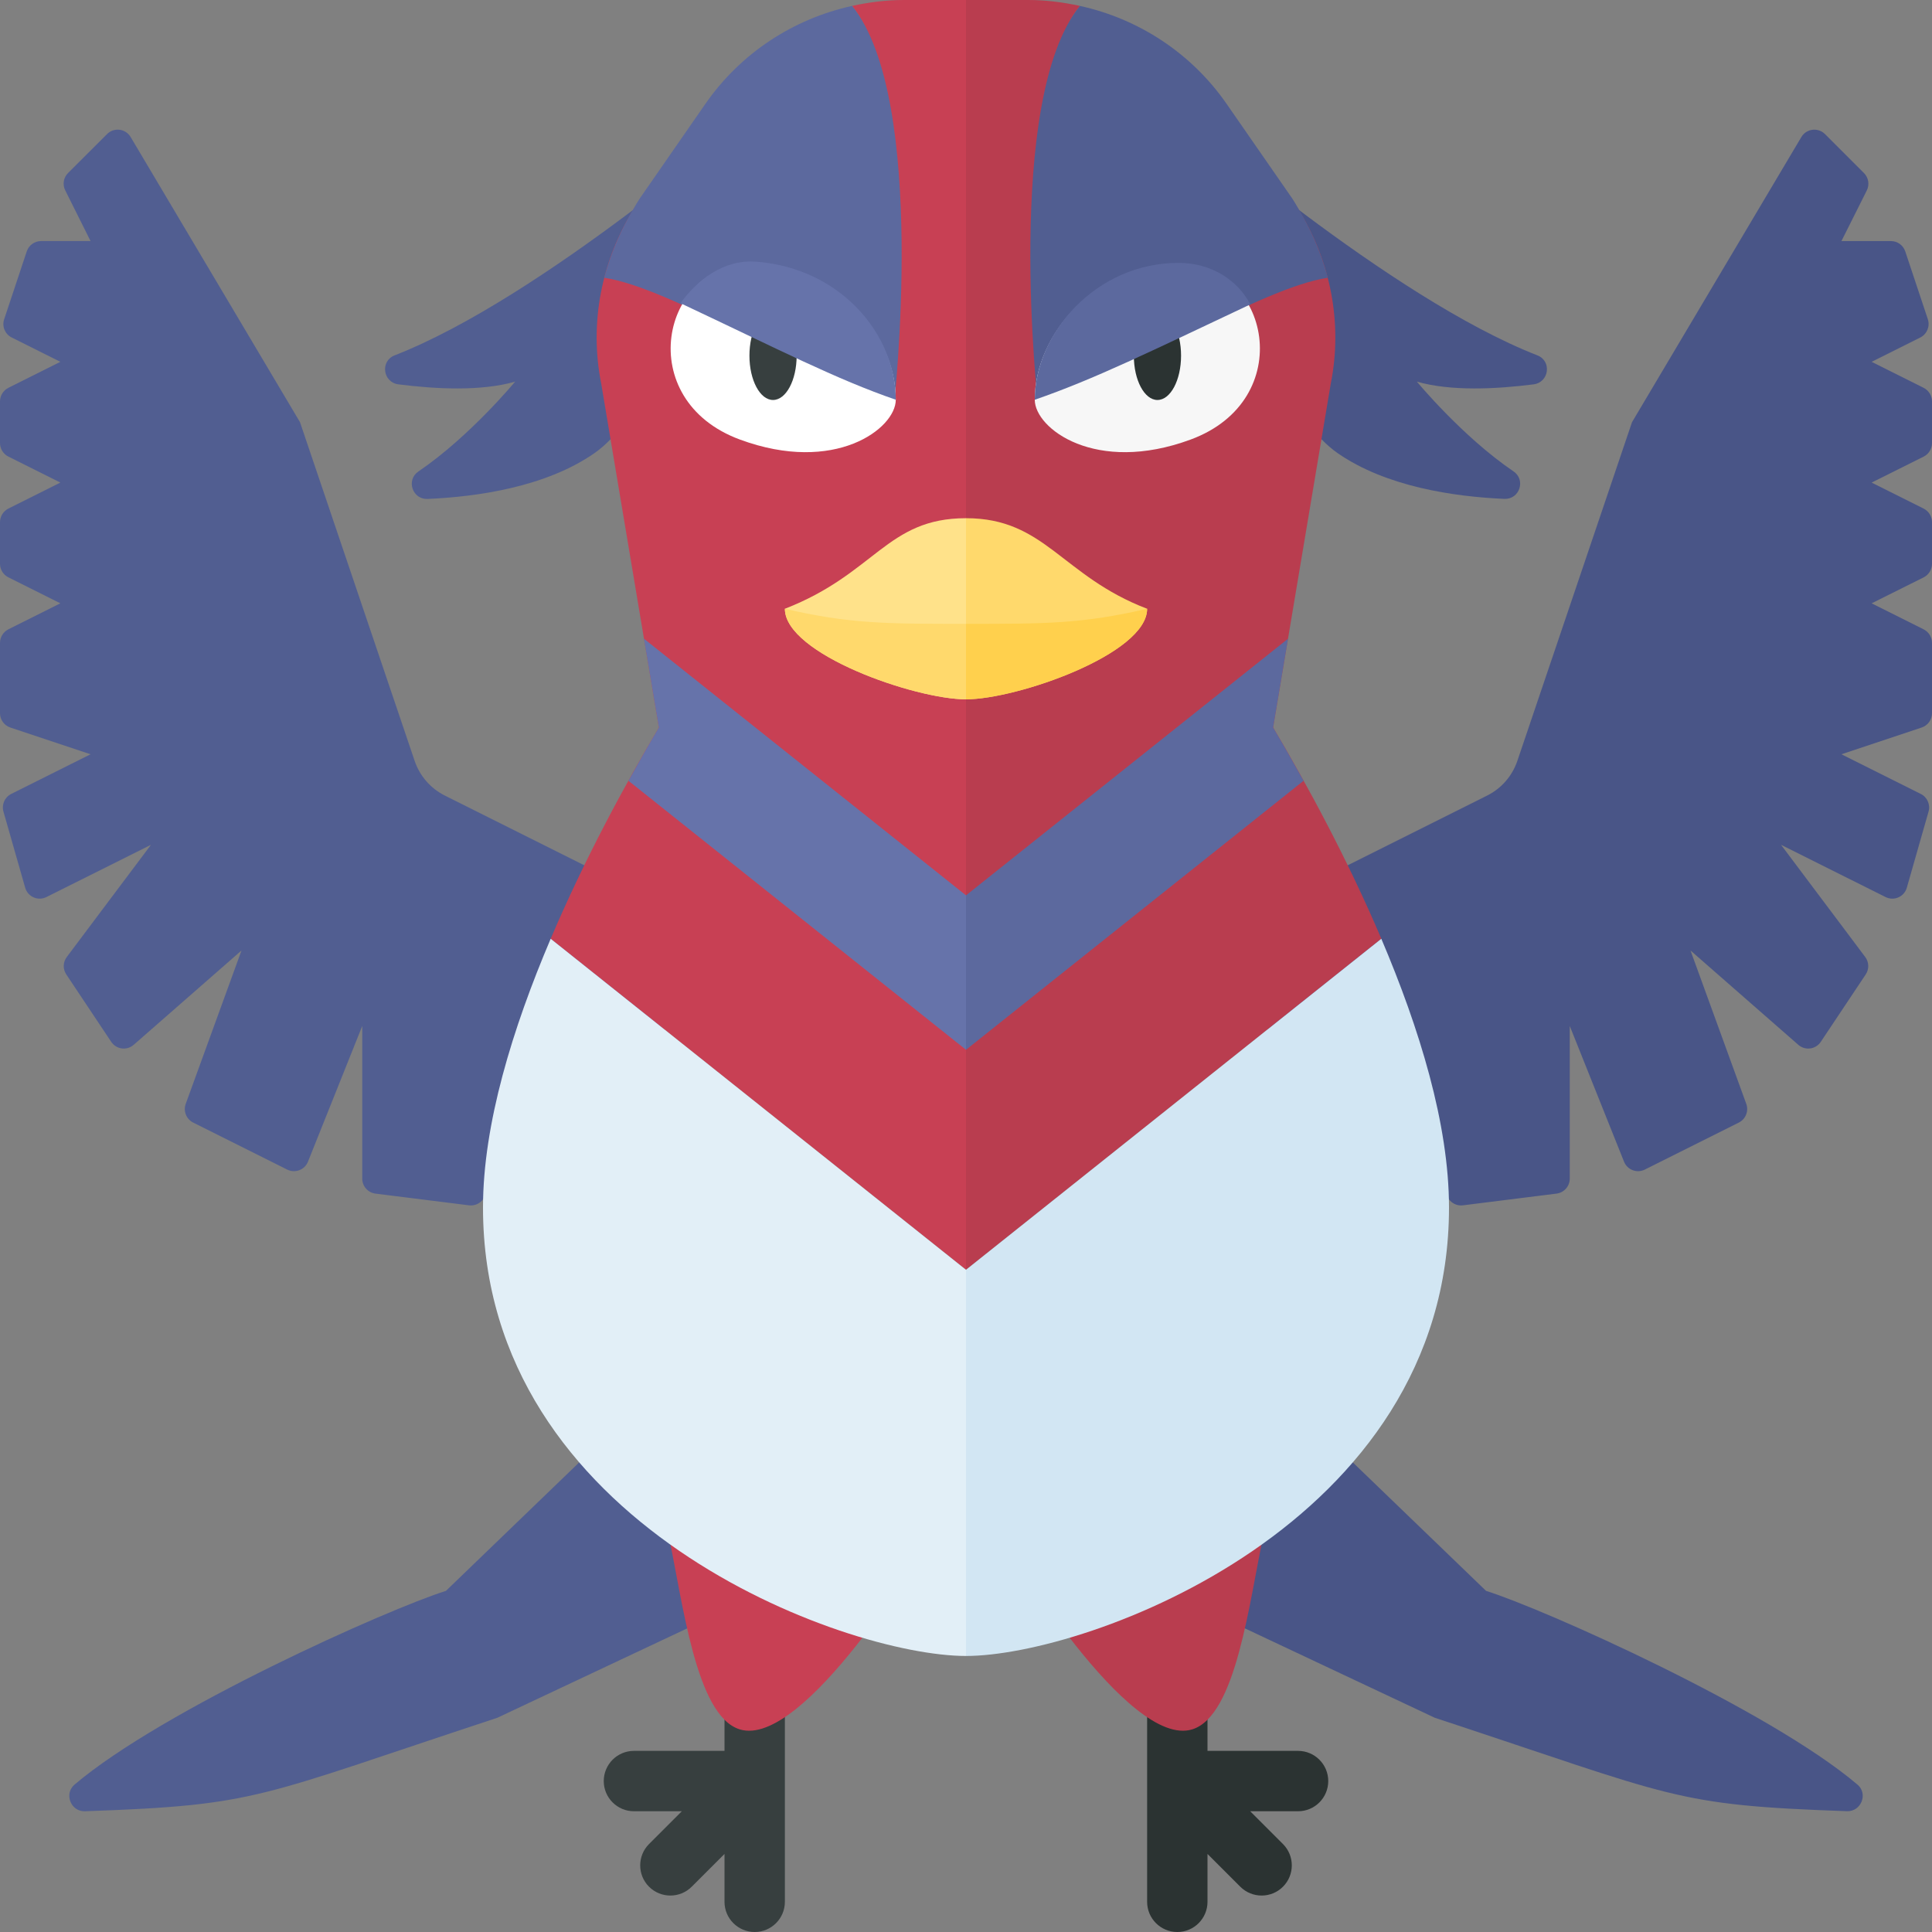 <?xml version="1.0" encoding="utf-8"?>
<!-- Generator: Adobe Illustrator 22.0.1, SVG Export Plug-In . SVG Version: 6.00 Build 0)  -->
<svg version="1.1" id="icons" xmlns="http://www.w3.org/2000/svg" xmlns:xlink="http://www.w3.org/1999/xlink" x="0px" y="0px"
	 width="32px" height="32px" viewBox="0 0 32 32" enable-background="new 0 0 32 32" xml:space="preserve">
<rect x="0" y="0" width="32" height="32" fill="#808080" stroke="none"/>
<g>
	<path fill="#495587" d="M24.614,26.35c0.951,0.297,4.691,1.967,6.153,3.21c0.178,0.151,0.059,0.447-0.174,0.439
		c-2.883-0.101-2.832-0.231-6.83-1.548l-6.616-3.115L20.102,22L24.614,26.35z"/>
	<path fill="#515E91" d="M7.386,26.35c-0.951,0.297-4.691,1.967-6.153,3.21C1.056,29.712,1.174,30.008,1.407,30
		c2.883-0.101,2.832-0.231,6.83-1.548l6.616-3.115L11.898,22L7.386,26.35z"/>
	<path fill="#515E91" d="M12.395,1.94c0,0-3.414,2.992-5.859,3.946c-0.242,0.094-0.195,0.447,0.063,0.48
		c0.618,0.079,1.373,0.117,1.933-0.045c0,0-0.752,0.911-1.602,1.488C6.722,7.95,6.831,8.275,7.082,8.264
		c0.829-0.036,1.962-0.199,2.766-0.76C11.261,6.517,12.395,1.94,12.395,1.94z"/>
	<path fill="#2B3332" d="M21.5,29H20v-1h-1v3.5c0,0.276,0.224,0.5,0.5,0.5h0c0.276,0,0.5-0.224,0.5-0.5v-0.793l0.543,0.543
		c0.195,0.195,0.512,0.195,0.707,0l0,0c0.195-0.195,0.195-0.512,0-0.707L20.707,30H21.5c0.276,0,0.5-0.224,0.5-0.5v0
		C22,29.224,21.776,29,21.5,29z"/>
	<path fill="#B93D4F" d="M16.688,25.625c0,0,2,3.352,3.062,3.018c0.729-0.229,0.94-2.116,1.184-3.253
		c0.066-0.603,0.074-1.143-0.129-1.68l-0.598-1.586L16.688,25.625z"/>
	<path fill="#373F3F" d="M12,28v1h-1.5c-0.276,0-0.5,0.224-0.5,0.5v0c0,0.276,0.224,0.5,0.5,0.5h0.793l-0.543,0.543
		c-0.195,0.195-0.195,0.512,0,0.707l0,0c0.195,0.195,0.512,0.195,0.707,0L12,30.707V31.5c0,0.276,0.224,0.5,0.5,0.5h0
		c0.276,0,0.5-0.224,0.5-0.5V28H12z"/>
	<path fill="#C84054" d="M15.312,25.625c0,0-2,3.352-3.062,3.018c-0.729-0.229-0.94-2.116-1.184-3.253
		c-0.066-0.603-0.074-1.143,0.129-1.68l0.598-1.586L15.312,25.625z"/>
	<path fill="#515E91" d="M4.969,6.993L2.164,2.27C2.081,2.13,1.888,2.105,1.773,2.221L1.127,2.866
		C1.051,2.942,1.032,3.058,1.081,3.154L1.5,3.993H0.68c-0.108,0-0.203,0.069-0.237,0.171L0.069,5.288
		C0.029,5.406,0.083,5.535,0.194,5.59L1,5.993L0.138,6.424C0.054,6.467,0,6.553,0,6.648l0,0.691C0,7.433,0.054,7.52,0.138,7.562
		L1,7.993L0.138,8.424C0.054,8.467,0,8.553,0,8.648l0,0.691C0,9.433,0.054,9.52,0.138,9.562L1,9.993l-0.862,0.431
		C0.054,10.467,0,10.553,0,10.648l0,1.165c0,0.108,0.069,0.203,0.171,0.237L1.5,12.493l-1.314,0.657
		c-0.108,0.054-0.162,0.177-0.129,0.292l0.36,1.261c0.043,0.151,0.212,0.225,0.352,0.155L2.5,13.993l-1.394,1.858
		c-0.064,0.085-0.067,0.2-0.008,0.289l0.744,1.116c0.084,0.126,0.259,0.149,0.373,0.049L4,15.743l-0.924,2.541
		c-0.043,0.119,0.01,0.252,0.123,0.309l1.558,0.779c0.131,0.065,0.29,0.005,0.344-0.131L6,16.993v2.529
		c0,0.126,0.094,0.232,0.219,0.248l1.55,0.194c0.13,0.016,0.25-0.071,0.276-0.199L8.5,17.493l0.46,2.299
		c0.023,0.117,0.126,0.201,0.245,0.201H11v-5l-3.632-1.816c-0.236-0.118-0.415-0.324-0.5-0.574L4.969,6.993z"/>
	<path fill="#495587" d="M27.031,6.993l2.805-4.723c0.083-0.14,0.276-0.164,0.392-0.049l0.645,0.645
		c0.076,0.076,0.095,0.192,0.047,0.289L30.5,3.993h0.82c0.108,0,0.203,0.069,0.237,0.171l0.374,1.123
		c0.039,0.118-0.014,0.247-0.125,0.303L31,5.993l0.862,0.431C31.946,6.467,32,6.553,32,6.648v0.691c0,0.095-0.054,0.181-0.138,0.224
		L31,7.993l0.862,0.431C31.946,8.467,32,8.553,32,8.648v0.691c0,0.095-0.054,0.181-0.138,0.224L31,9.993l0.862,0.431
		C31.946,10.467,32,10.553,32,10.648v1.165c0,0.108-0.069,0.203-0.171,0.237L30.5,12.493l1.314,0.657
		c0.108,0.054,0.162,0.177,0.129,0.292l-0.36,1.261c-0.043,0.151-0.212,0.225-0.352,0.155L29.5,13.993l1.394,1.858
		c0.064,0.085,0.067,0.2,0.008,0.289l-0.744,1.116c-0.084,0.126-0.259,0.149-0.373,0.049L28,15.743l0.924,2.541
		c0.043,0.119-0.01,0.252-0.123,0.309l-1.558,0.779c-0.131,0.065-0.29,0.005-0.344-0.131L26,16.993v2.529
		c0,0.126-0.094,0.232-0.219,0.248l-1.55,0.194c-0.13,0.016-0.25-0.071-0.276-0.199L23.5,17.493l-0.46,2.299
		c-0.023,0.117-0.126,0.201-0.245,0.201H21v-5l3.632-1.816c0.236-0.118,0.415-0.324,0.5-0.574L27.031,6.993z"/>
	<g>
		<path fill="#C84054" d="M16,10.428V0h-1.031c-0.292,0-0.578,0.037-0.857,0.098c1.263,1.554-0.456,5.558-0.456,5.558
			s-2.05-2.048-3.148-2.211C9.963,4.31,9.757,5.347,9.958,6.354l0.955,5.696c-0.551,0.927-1.228,2.172-1.792,3.499L16,21.031V11.57
			V10.428z"/>
	</g>
	<g>
		<path fill="#5C699E" d="M14.806,6.725c0,0,0.57-5.073-0.693-6.627c-0.976,0.214-1.849,0.785-2.43,1.623l-1.089,1.57
			c-0.017,0.024-0.223,0.354-0.36,0.667c-0.139,0.317-0.224,0.619-0.224,0.643C11.107,4.764,13.375,6.188,14.806,6.725z"/>
		<path fill="#E2EFF7" d="M8,20c0,5.26,6,7.428,8,7.428v-6.396l-6.879-5.483C8.49,17.032,8,18.619,8,20z"/>
	</g>
	<path fill="#6673AA" d="M10.913,12.05c-0.159,0.268-0.33,0.568-0.504,0.882L16,17.388v-2.558l-5.334-4.251L10.913,12.05z"/>
	<path fill="#495587" d="M19.605,1.94c0,0,3.414,2.992,5.859,3.946c0.242,0.094,0.195,0.447-0.063,0.48
		c-0.618,0.079-1.373,0.117-1.933-0.045c0,0,0.751,0.91,1.601,1.487c0.208,0.141,0.099,0.466-0.152,0.455
		c-0.829-0.036-1.961-0.2-2.765-0.76C20.739,6.517,19.605,1.94,19.605,1.94z"/>
	<g>
		<path fill="#B93D4F" d="M16,10.428V0l1.031,0c0.292,0,0.578,0.037,0.857,0.098c-1.263,1.554,0.456,5.558,0.456,5.558
			s2.05-2.048,3.148-2.211c0.544,0.865,0.751,1.902,0.55,2.908l-0.955,5.696c0.551,0.927,1.228,2.172,1.792,3.499L16,21.031V11.57
			V10.428z"/>
	</g>
	<g>
		<path fill="#515E91" d="M17.194,6.725c0,0-0.57-5.073,0.693-6.627c0.976,0.214,1.849,0.785,2.43,1.623l1.089,1.57
			c0.017,0.024,0.223,0.354,0.36,0.667c0.139,0.317,0.224,0.619,0.224,0.643C20.893,4.764,18.625,6.188,17.194,6.725z"/>
		<path fill="#D2E6F3" d="M24,20c0,5.26-6,7.428-8,7.428v-6.396l6.879-5.483C23.51,17.032,24,18.619,24,20z"/>
	</g>
	<path fill="#5C699E" d="M21.087,12.05c0.159,0.268,0.33,0.568,0.504,0.882L16,17.388v-2.558l5.334-4.251L21.087,12.05z"/>
	<path fill="#FFE28A" d="M16,11.583c-0.844,0-3-0.75-3-1.5c1.5-0.583,1.688-1.5,3-1.5V11.583z"/>
	<path fill="#FFD96C" d="M16,10.333c-1.312,0-1.927,0-3-0.25c0,0.75,2.156,1.5,3,1.5V10.333z"/>
	<path fill="#FFD96C" d="M16,8.583c1.312,0,1.583,0.958,3,1.5c0,0.75-2.156,1.5-3,1.5V8.583z"/>
	<path fill="#FFD04D" d="M16,10.333c1.312,0,1.927,0,3-0.25c0,0.75-2.156,1.5-3,1.5V10.333z"/>
	<path fill="#F7F7F7" d="M17.139,6.621c0-1.089,1.017-2.246,2.392-2.246c1.501,0,1.969,2.25,0.188,2.906
		C18.148,7.86,17.139,7.099,17.139,6.621z"/>
	<path fill="#2B3332" d="M19.562,5.891c0,0.406-0.175,0.734-0.391,0.734s-0.391-0.329-0.391-0.734s0.175-0.734,0.391-0.734
		S19.562,5.485,19.562,5.891z"/>
	<path fill="#5C699E" d="M17.139,6.621c0-1.089,1.007-2.267,2.382-2.267c0.544,0,0.983,0.289,1.188,0.688
		C19.065,5.817,18.125,6.281,17.139,6.621z"/>
	<path fill="#FFFFFF" d="M14.837,6.621c0-1.089-1.017-2.246-2.392-2.246c-1.501,0-1.969,2.25-0.188,2.906
		C13.828,7.86,14.837,7.099,14.837,6.621z"/>
	<ellipse fill="#373F3F" cx="12.804" cy="5.891" rx="0.391" ry="0.734"/>
	<path fill="#6673AA" d="M14.837,6.621c0-1.089-0.92-2.183-2.316-2.287c-0.543-0.04-0.979,0.312-1.25,0.688
		C12.914,5.796,13.851,6.281,14.837,6.621z"/>
</g>
</svg>

